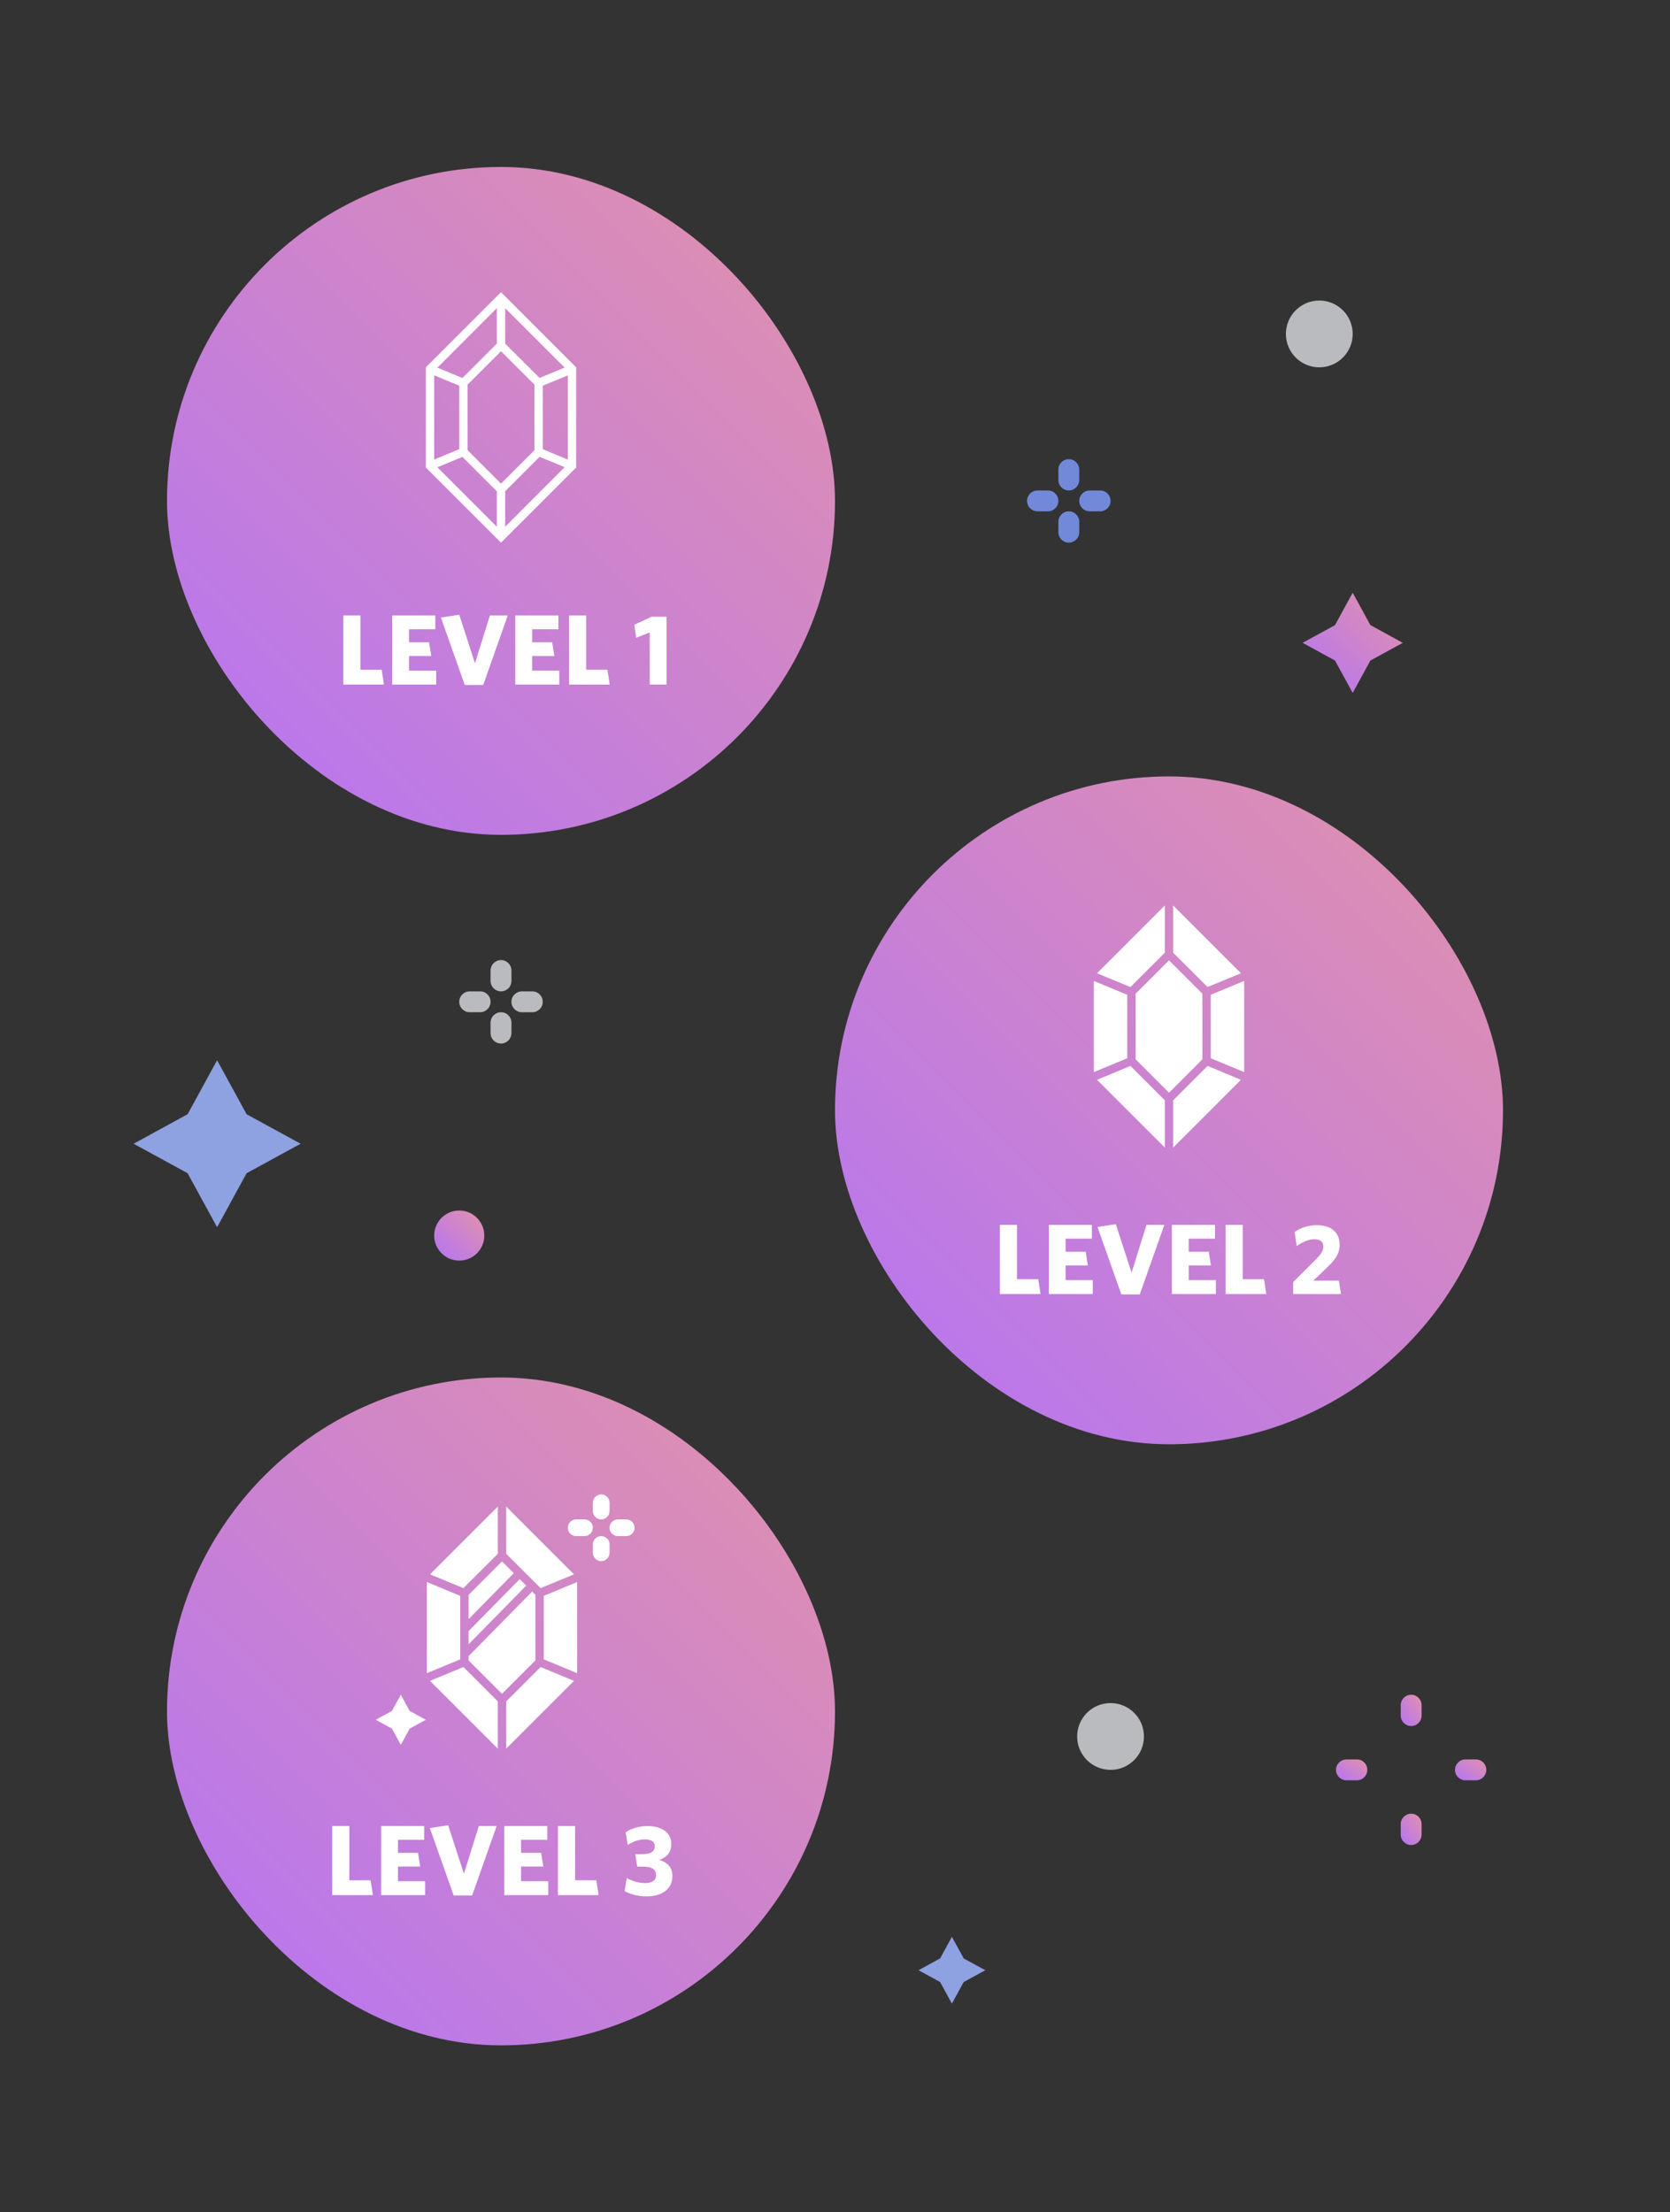 <svg width="200" height="265" viewBox="0 0 200 265" fill="none" xmlns="http://www.w3.org/2000/svg">
<rect x="0" y="0" width="200" height="265" fill="#333333" stroke="none"/>
<path d="M128 58.75C128.688 58.75 129.25 58.188 129.25 57.5V56.25C129.25 55.562 128.688 55 128 55C127.312 55 126.75 55.562 126.75 56.25V57.5C126.75 58.188 127.312 58.75 128 58.75Z" fill="#7289DA"/>
<path d="M128 61.25C127.312 61.25 126.75 61.812 126.75 62.5V63.75C126.75 64.438 127.312 65 128 65C128.688 65 129.25 64.438 129.25 63.75V62.5C129.25 61.812 128.7 61.25 128 61.25Z" fill="#7289DA"/>
<path d="M131.75 58.75H130.5C129.812 58.75 129.25 59.312 129.25 60C129.25 60.688 129.812 61.25 130.5 61.25H131.75C132.438 61.25 133 60.688 133 60C133 59.312 132.45 58.75 131.75 58.75Z" fill="#7289DA"/>
<path d="M125.5 58.75H124.25C123.562 58.75 123 59.312 123 60C123 60.688 123.562 61.25 124.25 61.25H125.5C126.188 61.25 126.75 60.688 126.75 60C126.75 59.312 126.2 58.75 125.5 58.75Z" fill="#7289DA"/>
<path d="M169 206.75C169.688 206.75 170.25 206.188 170.25 205.5V204.25C170.25 203.562 169.688 203 169 203C168.312 203 167.75 203.562 167.75 204.25V205.5C167.75 206.188 168.312 206.75 169 206.75Z" fill="url(#paint0_linear)"/>
<path d="M169 217.25C168.312 217.25 167.75 217.812 167.75 218.5V219.75C167.75 220.438 168.312 221 169 221C169.688 221 170.25 220.438 170.25 219.75V218.5C170.25 217.812 169.7 217.25 169 217.25Z" fill="url(#paint1_linear)"/>
<path d="M176.75 210.75H175.5C174.812 210.75 174.25 211.312 174.25 212C174.25 212.688 174.812 213.25 175.5 213.25H176.75C177.438 213.25 178 212.688 178 212C178 211.312 177.45 210.75 176.75 210.75Z" fill="url(#paint2_linear)"/>
<path d="M162.5 210.75H161.25C160.562 210.75 160 211.312 160 212C160 212.688 160.562 213.25 161.25 213.25H162.5C163.188 213.25 163.75 212.688 163.75 212C163.75 211.312 163.2 210.75 162.5 210.75Z" fill="url(#paint3_linear)"/>
<path d="M60 118.75C60.688 118.75 61.25 118.188 61.25 117.5V116.25C61.25 115.562 60.688 115 60 115C59.312 115 58.75 115.562 58.75 116.25V117.5C58.75 118.188 59.312 118.75 60 118.75Z" fill="#B9BBBE"/>
<path d="M60 121.25C59.312 121.25 58.75 121.812 58.75 122.5V123.75C58.75 124.438 59.312 125 60 125C60.688 125 61.25 124.438 61.25 123.75V122.5C61.25 121.812 60.7 121.25 60 121.25Z" fill="#B9BBBE"/>
<path d="M63.75 118.75H62.5C61.812 118.75 61.25 119.312 61.25 120C61.25 120.688 61.812 121.25 62.5 121.25H63.75C64.438 121.25 65 120.688 65 120C65 119.312 64.45 118.75 63.75 118.75Z" fill="#B9BBBE"/>
<path d="M57.5 118.75H56.25C55.562 118.75 55 119.312 55 120C55 120.688 55.562 121.25 56.25 121.25H57.5C58.188 121.25 58.75 120.688 58.75 120C58.75 119.312 58.2 118.75 57.5 118.75Z" fill="#B9BBBE"/>
<rect x="20" y="20" width="80" height="80" rx="40" fill="url(#paint4_linear)"/>
<path d="M60 35L51 44V56L60 65L69 56V44L60 35ZM64.62 45.27L60.5 41.16V36.91L67.62 44.03L64.62 45.27ZM56 53.93V46.07L60 42.07L64 46.07V53.93L60 57.93L56 53.93ZM59.5 41.16L55.38 45.28L52.38 44.04L59.5 36.91V41.16ZM55 46.2V53.8L52 55.04V44.96L55 46.2ZM55.38 54.73L59.5 58.85V63.09L52.38 55.97L55.38 54.73ZM60.5 58.84L64.62 54.72L67.62 55.96L60.5 63.09V58.84ZM65 53.8V46.2L68 44.96V55.05L65 53.8Z" fill="white"/>
<path d="M45.983 82L45.708 80.224H43.163V73.72H41.111V82H45.983ZM52.239 82V80.332H48.987V78.58H51.651L51.387 76.936H48.987V75.376H52.131V73.72H46.971V82H52.239ZM60.808 73.72H58.672L56.884 79.444L55 73.636L52.804 73.972L55.66 82.048H57.868L60.808 73.72ZM66.981 82V80.332H63.729V78.58H66.393L66.129 76.936H63.729V75.376H66.873V73.72H61.713V82H66.981ZM73.019 82L72.743 80.224H70.199V73.72H68.147V82H73.019ZM79.826 82V73.876H78.038L75.962 74.836L76.19 76.396L77.81 75.76V82H79.826Z" fill="white"/>
<rect x="100" y="93" width="80" height="80" rx="40" fill="url(#paint5_linear)"/>
<path fill-rule="evenodd" clip-rule="evenodd" d="M140.5 108.46L148.62 116.58L144.62 118.23L140.5 114.12V108.46ZM135 119.16L131 117.5V128.42L135 126.76V119.16ZM140.5 131.8V137.46L148.62 129.34L144.62 127.68L140.5 131.8ZM139.5 114.12V108.46L131.38 116.58L135.38 118.23L139.5 114.12ZM139.5 137.46L131.38 129.34L135.38 127.68L139.5 131.8V137.46ZM145 126.76L149 128.42V117.5L145 119.16V126.76ZM140 115.03L144 119.03V126.89L140 130.89L136 126.89V119.03L140 115.03Z" fill="white"/>
<path d="M124.616 155L124.34 153.224H121.796V146.72H119.744V155H124.616ZM130.872 155V153.332H127.62V151.58H130.284L130.02 149.936H127.62V148.376H130.764V146.72H125.604V155H130.872ZM139.441 146.72H137.305L135.517 152.444L133.633 146.636L131.437 146.972L134.293 155.048H136.501L139.441 146.72ZM145.614 155V153.332H142.362V151.58H145.026L144.762 149.936H142.362V148.376H145.506V146.72H140.346V155H145.614ZM151.651 155L151.375 153.224H148.831V146.72H146.779V155H151.651ZM154.871 155H160.595L160.343 153.404H157.283L158.903 151.844C159.887 150.908 160.439 150.188 160.439 149.084C160.439 147.632 159.407 146.756 157.739 146.756C156.599 146.756 155.747 147.092 155.051 147.56L155.291 149.264C155.987 148.76 156.719 148.436 157.439 148.436C158.099 148.436 158.483 148.748 158.483 149.3C158.483 149.84 158.207 150.224 157.667 150.776L154.871 153.572V155Z" fill="white"/>
<rect x="20" y="165" width="80" height="80" rx="40" fill="url(#paint6_linear)"/>
<path fill-rule="evenodd" clip-rule="evenodd" d="M73 181C73 181.55 72.55 182 72 182C71.45 182 71 181.55 71 181V180C71 179.45 71.45 179 72 179C72.55 179 73 179.45 73 180V181ZM46.94 204.94L48 203L49.06 204.94L51 206L49.06 207.06L48 209L46.94 207.06L45 206L46.94 204.94ZM72 184C71.45 184 71 184.45 71 185V186C71 186.55 71.45 187 72 187C72.55 187 73 186.55 73 186V185C73 184.45 72.56 184 72 184ZM74 182H75C75.56 182 76 182.45 76 183C76 183.55 75.55 184 75 184H74C73.45 184 73 183.55 73 183C73 182.45 73.45 182 74 182ZM70 182H69C68.45 182 68 182.45 68 183C68 183.55 68.45 184 69 184H70C70.55 184 71 183.55 71 183C71 182.45 70.56 182 70 182ZM59.62 180.46V186.12L55.5 190.23L51.5 188.58L59.62 180.46ZM68.74 188.58L60.62 180.46V186.12L64.74 190.23L68.74 188.58ZM51.12 189.5L55.12 191.16V198.76L51.12 200.42V189.5ZM60.62 203.8V209.46L68.74 201.34L64.74 199.68L60.62 203.8ZM59.62 209.46L51.5 201.34L55.5 199.68L59.62 203.8V209.46ZM65.12 198.76L69.12 200.42V189.5L65.12 191.16V198.76ZM63.73 190.64L64.12 191.03V198.89L60.12 202.89L56.12 198.89V198.38L63.73 190.64ZM56.12 196.95L63.02 189.93L62.24 189.15L56.12 195.38V196.95ZM61.53 188.44L56.12 193.95V191.03L60.12 187.03L61.53 188.44Z" fill="white"/>
<path d="M44.657 227L44.381 225.224H41.837V218.72H39.785V227H44.657ZM50.913 227V225.332H47.661V223.58H50.325L50.061 221.936H47.661V220.376H50.805V218.72H45.645V227H50.913ZM59.482 218.72H57.346L55.558 224.444L53.674 218.636L51.478 218.972L54.334 227.048H56.542L59.482 218.72ZM65.655 227V225.332H62.403V223.58H65.067L64.803 221.936H62.403V220.376H65.547V218.72H60.387V227H65.655ZM71.692 227L71.416 225.224H68.873V218.72H66.82V227H71.692ZM77.468 227.156C79.22 227.156 80.528 226.304 80.528 224.732C80.528 223.664 79.94 223.1 78.968 222.788C79.808 222.476 80.396 221.936 80.396 220.868C80.396 219.608 79.364 218.732 77.552 218.732C76.484 218.732 75.56 219.044 74.924 219.476L75.176 221C75.788 220.58 76.508 220.328 77.252 220.328C78.032 220.328 78.416 220.64 78.416 221.156C78.416 221.732 77.972 222.104 76.94 222.104H76.076L76.316 223.592H77C78.128 223.592 78.572 223.964 78.572 224.624C78.572 225.236 78.08 225.56 77.288 225.56C76.484 225.56 75.728 225.332 75.056 224.96L74.804 226.52C75.488 226.904 76.424 227.156 77.468 227.156Z" fill="white"/>
<path d="M26 127L22.467 133.467L16 137L22.467 140.533L26 147L29.533 140.533L36 137L29.533 133.467L26 127Z" fill="#8EA1E1"/>
<path d="M162 71L159.88 74.88L156 77L159.88 79.12L162 83L164.12 79.12L168 77L164.12 74.88L162 71Z" fill="url(#paint7_linear)"/>
<path d="M114 232L112.587 234.587L110 236L112.587 237.413L114 240L115.413 237.413L118 236L115.413 234.587L114 232Z" fill="#8EA1E1"/>
<circle cx="133" cy="208" r="4" fill="#B9BBBE"/>
<circle cx="55" cy="148" r="3" fill="url(#paint8_linear)"/>
<circle cx="158" cy="40" r="4" fill="#B9BBBE"/>
<defs>
<linearGradient id="paint0_linear" x1="167.75" y1="206.75" x2="171.212" y2="204.442" gradientUnits="userSpaceOnUse">
<stop stop-color="#B473F5"/>
<stop offset="1" stop-color="#E292AA"/>
</linearGradient>
<linearGradient id="paint1_linear" x1="167.75" y1="221" x2="171.212" y2="218.692" gradientUnits="userSpaceOnUse">
<stop stop-color="#B473F5"/>
<stop offset="1" stop-color="#E292AA"/>
</linearGradient>
<linearGradient id="paint2_linear" x1="174.25" y1="213.25" x2="176.558" y2="209.788" gradientUnits="userSpaceOnUse">
<stop stop-color="#B473F5"/>
<stop offset="1" stop-color="#E292AA"/>
</linearGradient>
<linearGradient id="paint3_linear" x1="160" y1="213.25" x2="162.308" y2="209.788" gradientUnits="userSpaceOnUse">
<stop stop-color="#B473F5"/>
<stop offset="1" stop-color="#E292AA"/>
</linearGradient>
<linearGradient id="paint4_linear" x1="20" y1="100" x2="100" y2="20" gradientUnits="userSpaceOnUse">
<stop stop-color="#B473F5"/>
<stop offset="1" stop-color="#E292AA"/>
</linearGradient>
<linearGradient id="paint5_linear" x1="100" y1="173" x2="180" y2="93" gradientUnits="userSpaceOnUse">
<stop stop-color="#B473F5"/>
<stop offset="1" stop-color="#E292AA"/>
</linearGradient>
<linearGradient id="paint6_linear" x1="20" y1="245" x2="100" y2="165" gradientUnits="userSpaceOnUse">
<stop stop-color="#B473F5"/>
<stop offset="1" stop-color="#E292AA"/>
</linearGradient>
<linearGradient id="paint7_linear" x1="156" y1="83" x2="168" y2="71" gradientUnits="userSpaceOnUse">
<stop stop-color="#B473F5"/>
<stop offset="1" stop-color="#E292AA"/>
</linearGradient>
<linearGradient id="paint8_linear" x1="52" y1="151" x2="58" y2="145" gradientUnits="userSpaceOnUse">
<stop stop-color="#B473F5"/>
<stop offset="1" stop-color="#E292AA"/>
</linearGradient>
</defs>
</svg>

